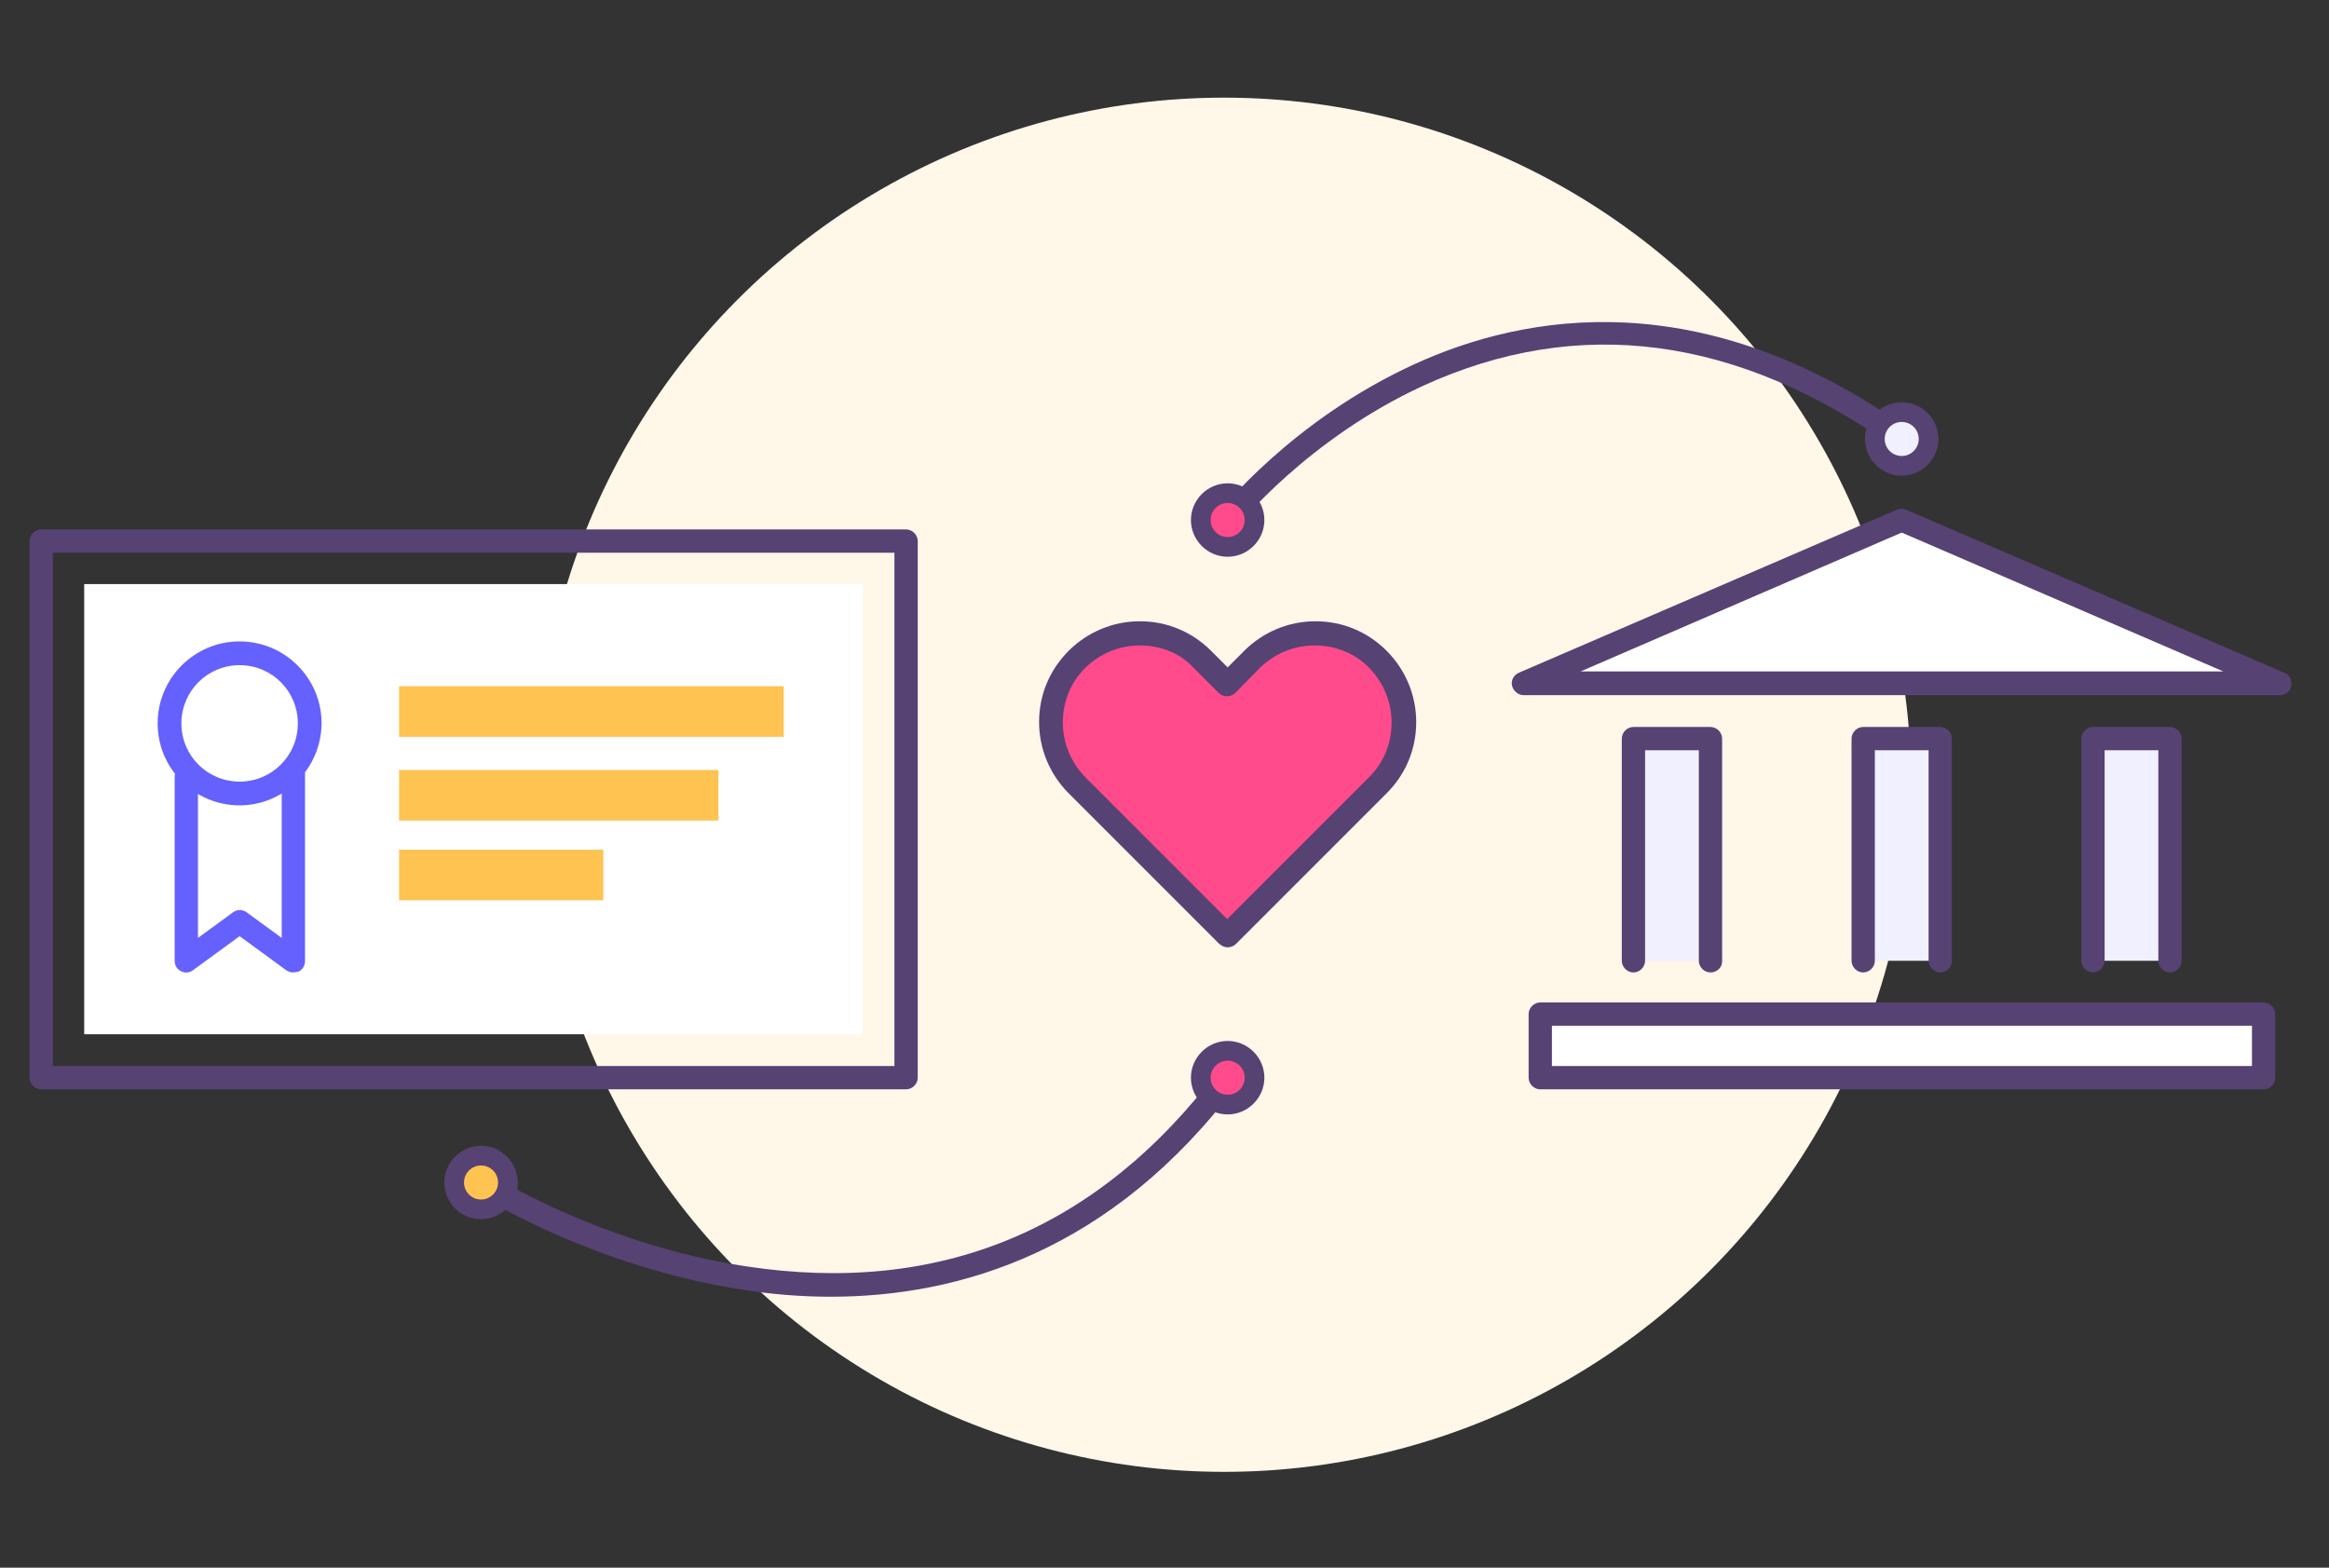 <?xml version="1.0" encoding="utf-8"?>
<!-- Generator: Adobe Illustrator 18.0.0, SVG Export Plug-In . SVG Version: 6.00 Build 0)  -->
<!DOCTYPE svg PUBLIC "-//W3C//DTD SVG 1.1//EN" "http://www.w3.org/Graphics/SVG/1.1/DTD/svg11.dtd">
<svg version="1.1" id="Layer_1" xmlns="http://www.w3.org/2000/svg" xmlns:xlink="http://www.w3.org/1999/xlink" x="0px" y="0px"
	 viewBox="0 0 520 350" enable-background="new 0 0 520 350" xml:space="preserve">
<rect x="0" y="0" width="520" height="350" fill="#333333" stroke="none"/>
<g>
	<circle fill="#FFF7E8" cx="273.3" cy="175.2" r="153.4"/>
	<g>
		<g>
			<g>
				<rect x="18.8" y="130.4" fill="#FFFFFF" width="173.8" height="100.5"/>
				<path fill="#6461FF" d="M65.4,217.1c-0.5,0-1.1-0.2-1.5-0.5L53.5,209l-10.4,7.6c-0.8,0.6-1.8,0.7-2.7,0.2
					c-0.9-0.4-1.4-1.3-1.4-2.3v-41.1c0-1.4,1.2-2.6,2.6-2.6s2.6,1.2,2.6,2.6v36l7.8-5.7c0.9-0.7,2.2-0.7,3.1,0l7.8,5.7v-36.7
					c0-1.4,1.2-2.6,2.6-2.6c1.4,0,2.6,1.2,2.6,2.6v41.9c0,1-0.6,1.9-1.4,2.3C66.2,217,65.8,217.1,65.4,217.1z"/>
				<path fill="#564273" d="M202.3,243.2H9.2c-1.4,0-2.6-1.2-2.6-2.6V120.8c0-1.4,1.2-2.6,2.6-2.6h193.1c1.4,0,2.6,1.2,2.6,2.6
					v119.8C204.9,242,203.7,243.2,202.3,243.2z M11.8,238h187.9V123.4H11.8V238z"/>
				<path fill="#6461FF" d="M53.5,179.8c-10.1,0-18.3-8.2-18.3-18.3c0-10.1,8.2-18.3,18.3-18.3s18.3,8.2,18.3,18.3
					C71.7,171.6,63.5,179.8,53.5,179.8z M53.5,148.5c-7.2,0-13,5.8-13,13c0,7.2,5.8,13,13,13s13-5.8,13-13
					C66.5,154.3,60.7,148.5,53.5,148.5z"/>
			</g>
			<rect x="89.1" y="153.2" fill="#FFC352" width="85.9" height="11.3"/>
			<rect x="89.1" y="171.9" fill="#FFC352" width="71.3" height="11.3"/>
			<rect x="89.1" y="189.7" fill="#FFC352" width="45.6" height="11.3"/>
		</g>
		<g>
			<path fill="#FF4B8B" d="M307.7,147.2L307.7,147.2c-7.7-7.7-20.3-7.7-28,0l-5.5,5.6l-5.5-5.6c-7.7-7.7-20.3-7.7-28,0l0,0
				c-7.7,7.7-7.7,20.3,0,28l5.5,5.6l28,28l28-28l5.5-5.6C315.5,167.5,315.5,155,307.7,147.2z"/>
			<path fill="#564273" d="M274.1,211.5c-0.7,0-1.3-0.3-1.9-0.8l-33.6-33.6c-4.2-4.2-6.6-9.9-6.6-15.9c0-6,2.3-11.6,6.6-15.9
				c4.2-4.2,9.9-6.6,15.9-6.6c6,0,11.6,2.3,15.9,6.6l3.7,3.7l3.7-3.7c4.2-4.2,9.9-6.6,15.9-6.6c6,0,11.6,2.3,15.9,6.6
				c4.2,4.2,6.6,9.9,6.6,15.9c0,6-2.3,11.6-6.6,15.9L276,210.7C275.5,211.2,274.8,211.5,274.1,211.5z M254.5,144.1
				c-4.6,0-8.9,1.8-12.2,5c-3.3,3.3-5,7.6-5,12.2c0,4.6,1.8,8.9,5,12.2l31.7,31.7l31.7-31.7c3.3-3.3,5-7.6,5-12.2
				c0-4.6-1.8-8.9-5-12.2s-7.6-5-12.2-5s-8.9,1.8-12.2,5l-5.5,5.6c-1,1-2.7,1-3.7,0l-5.6-5.6C263.5,145.8,259.1,144.1,254.5,144.1z"
				/>
		</g>
		<g>
			<rect x="343.9" y="226.4" fill="#FFFFFF" width="161.5" height="14.2"/>
			<path fill="#564273" d="M505.4,243.2H343.9c-1.4,0-2.6-1.2-2.6-2.6v-14.2c0-1.4,1.2-2.6,2.6-2.6h161.5c1.4,0,2.6,1.2,2.6,2.6
				v14.2C508,242,506.8,243.2,505.4,243.2z M346.5,238h156.3V229H346.5V238z"/>
		</g>
		<g>
			<polygon fill="#FFFFFF" points="340.2,152.5 424.6,116.1 509,152.5 			"/>
			<path fill="#564273" d="M509.1,155.2C509.1,155.2,509.1,155.2,509.1,155.2H340.2c-1.2,0-2.3-0.9-2.6-2.1
				c-0.3-1.2,0.4-2.4,1.5-2.9l84.4-36.4c0.7-0.3,1.4-0.3,2.1,0l84.2,36.3c1.1,0.3,1.8,1.3,1.8,2.5
				C511.7,154,510.5,155.2,509.1,155.2z M352.9,149.9h143.5l-71.8-31L352.9,149.9z"/>
		</g>
		<g>
			<polyline fill="#F0F0FF" points="364.7,214.5 364.7,164.9 381.9,164.9 381.9,214.5 			"/>
			<path fill="#564273" d="M381.9,217.1c-1.4,0-2.6-1.2-2.6-2.6v-47h-12v47c0,1.4-1.2,2.6-2.6,2.6c-1.4,0-2.6-1.2-2.6-2.6v-49.6
				c0-1.4,1.2-2.6,2.6-2.6h17.2c1.4,0,2.6,1.2,2.6,2.6v49.6C384.6,215.9,383.4,217.1,381.9,217.1z"/>
		</g>
		<g>
			<polyline fill="#F0F0FF" points="416,214.5 416,164.9 433.2,164.9 433.2,214.5 			"/>
			<path fill="#564273" d="M433.2,217.1c-1.4,0-2.6-1.2-2.6-2.6v-47h-12v47c0,1.4-1.2,2.6-2.6,2.6c-1.4,0-2.6-1.2-2.6-2.6v-49.6
				c0-1.4,1.2-2.6,2.6-2.6h17.2c1.4,0,2.6,1.2,2.6,2.6v49.6C435.8,215.9,434.7,217.1,433.2,217.1z"/>
		</g>
		<g>
			<polyline fill="#F0F0FF" points="467.3,214.5 467.3,164.9 484.5,164.9 484.5,214.5 			"/>
			<path fill="#564273" d="M484.5,217.1c-1.4,0-2.6-1.2-2.6-2.6v-47h-12v47c0,1.4-1.2,2.6-2.6,2.6s-2.6-1.2-2.6-2.6v-49.6
				c0-1.4,1.2-2.6,2.6-2.6h17.2c1.4,0,2.6,1.2,2.6,2.6v49.6C487.1,215.9,485.9,217.1,484.5,217.1z"/>
		</g>
		<path fill="#564273" d="M185.5,289.5c-7,0-13.7-0.6-19.9-1.6c-33.6-5.2-58.5-21-59.6-21.7c-1.2-0.8-1.6-2.4-0.8-3.6
			c0.8-1.2,2.4-1.6,3.6-0.8c0.2,0.2,25.2,16,57.7,20.9c43.2,6.6,78.7-8.1,105.5-43.7c0.9-1.2,2.5-1.4,3.7-0.5
			c1.2,0.9,1.4,2.5,0.5,3.7C248.2,279.5,214,289.5,185.5,289.5z"/>
		<path fill="#564273" d="M274.1,118.7c-0.6,0-1.1-0.2-1.6-0.6c-1.1-0.9-1.3-2.5-0.4-3.7c0.7-0.8,16.5-20.6,43.5-33
			c25-11.5,64.5-18.3,110.5,14.4c1.2,0.8,1.5,2.5,0.6,3.6c-0.8,1.2-2.5,1.5-3.6,0.6c-35.3-25.1-70.7-29.7-105.3-13.9
			c-25.9,11.9-41.5,31.3-41.6,31.5C275.6,118.4,274.9,118.7,274.1,118.7z"/>
	</g>
	<g>
		<circle fill="#FFC352" cx="107.4" cy="264" r="6"/>
		<path fill="#564273" d="M107.4,272.2c-4.5,0-8.2-3.7-8.2-8.2c0-4.5,3.7-8.2,8.2-8.2c4.5,0,8.2,3.7,8.2,8.2
			C115.6,268.5,111.9,272.2,107.4,272.2z M107.4,260.2c-2.1,0-3.8,1.7-3.8,3.8c0,2.1,1.7,3.8,3.8,3.8c2.1,0,3.8-1.7,3.8-3.8
			C111.2,261.9,109.5,260.2,107.4,260.2z"/>
	</g>
	<g>
		<circle fill="#F0F0FF" cx="424.6" cy="98" r="6"/>
		<path fill="#564273" d="M424.6,106.2c-4.5,0-8.2-3.7-8.2-8.2c0-4.5,3.7-8.2,8.2-8.2c4.5,0,8.2,3.7,8.2,8.2
			C432.8,102.5,429.1,106.2,424.6,106.2z M424.6,94.2c-2.1,0-3.8,1.7-3.8,3.8c0,2.1,1.7,3.8,3.8,3.8s3.8-1.7,3.8-3.8
			C428.4,95.9,426.7,94.2,424.6,94.2z"/>
	</g>
	<g>
		<circle fill="#FF4B8B" cx="274.1" cy="240.6" r="6"/>
		<path fill="#564273" d="M274.1,248.8c-4.5,0-8.2-3.7-8.2-8.2s3.7-8.2,8.2-8.2c4.5,0,8.2,3.7,8.2,8.2S278.6,248.8,274.1,248.8z
			 M274.1,236.8c-2.1,0-3.8,1.7-3.8,3.8s1.7,3.8,3.8,3.8c2.1,0,3.8-1.7,3.8-3.8S276.2,236.8,274.1,236.8z"/>
	</g>
	<g>
		<circle fill="#FF4B8B" cx="274.1" cy="116.1" r="6"/>
		<path fill="#564273" d="M274.1,124.3c-4.5,0-8.2-3.7-8.2-8.2c0-4.5,3.7-8.2,8.2-8.2c4.5,0,8.2,3.7,8.2,8.2
			C282.3,120.6,278.6,124.3,274.1,124.3z M274.1,112.3c-2.1,0-3.8,1.7-3.8,3.8c0,2.1,1.7,3.8,3.8,3.8c2.1,0,3.8-1.7,3.8-3.8
			C277.9,114,276.2,112.3,274.1,112.3z"/>
	</g>
</g>
</svg>
